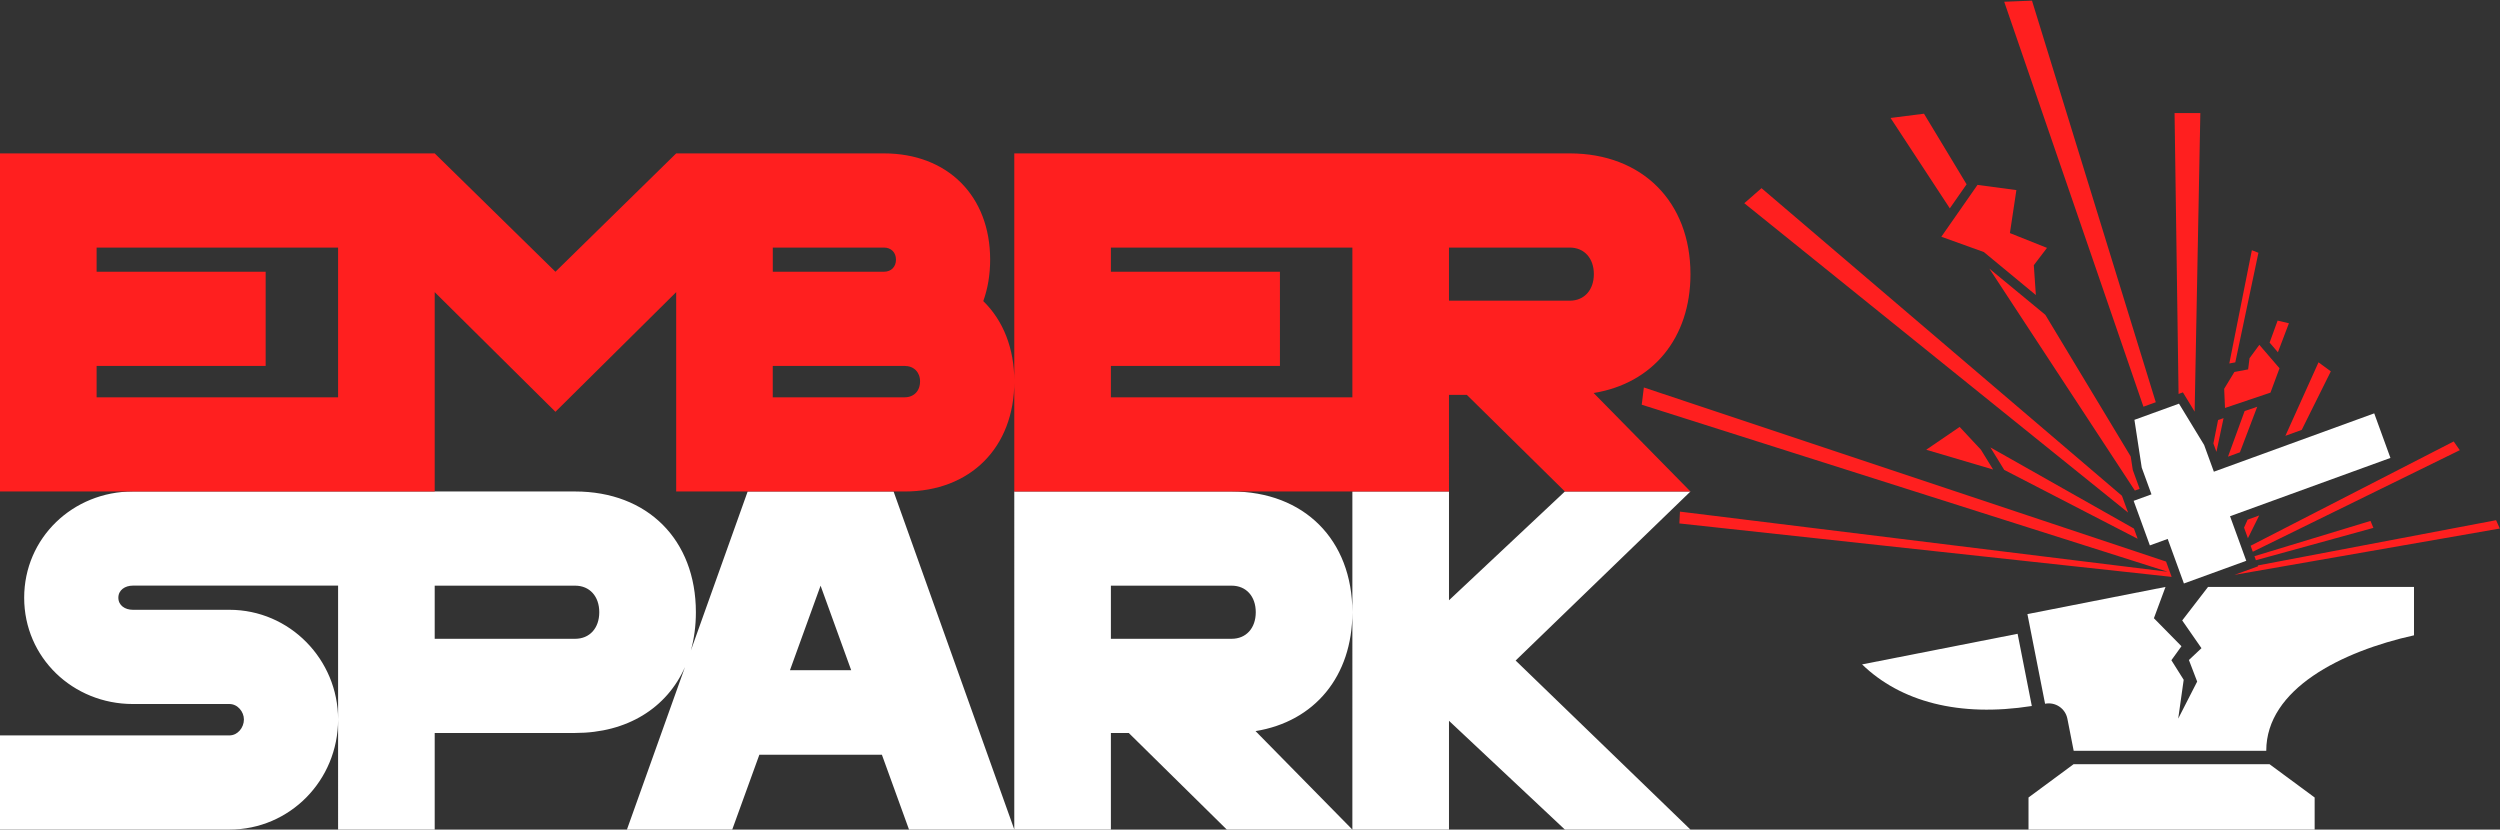 <?xml version="1.0" encoding="utf-8"?>
<!-- Generator: Adobe Illustrator 28.1.0, SVG Export Plug-In . SVG Version: 6.00 Build 0)  -->
<svg version="1.1"
	 id="EmberSpark_00000022538722631246106570000003984959453319903400_" xmlns:svg="http://www.w3.org/2000/svg" xmlns:sodipodi="http://sodipodi.sourceforge.net/DTD/sodipodi-0.dtd" xmlns:inkscape="http://www.inkscape.org/namespaces/inkscape" sodipodi:docname="EmberSpark.svg"
	 xmlns="http://www.w3.org/2000/svg" xmlns:xlink="http://www.w3.org/1999/xlink" x="0px" y="0px" viewBox="0 0 5749.9 1908"
	 style="enable-background:new 0 0 5749.9 1908;" xml:space="preserve">
<rect x="0" y="0" width="5749.9" height="1908" fill="#333333" stroke="none"/>
<style type="text/css">
	.st0{fill:#FFFFFF;}
	.st1{fill:#FF1F1F;}
</style>
<g id="EmberSpark" inkscape:groupmode="layer" inkscape:label="logo">
	<g id="SPARK">
		<g>
			<path class="st0" d="M3888,1130.4h-288.8l-266.6,250.2v-250.2h-222.2v277.7V1908h222.2v-250.2l266.6,250.2H3888l-402.1-388.8
				L3888,1130.4z M3110.4,1408.1c0-166.6-111.1-277.7-277.7-277.7H2555h-222.2V1908H2555v-222.2h41.1l225.5,222.2h288.8
				l-222.7-226.5C3023.3,1659.6,3110.4,1555.6,3110.4,1408.1z M2832.7,1469.2H2555V1347h277.7c33.3,0,55.5,24.4,55.5,61.1
				C2888.2,1444.8,2866,1469.2,2832.7,1469.2z M1719.6,1130.4L1589,1496c7.5-27.1,11.5-56.5,11.5-87.9
				c0-166.6-111.1-277.7-277.7-277.7h-323H777.6h0H305.5c-137.7,0-249.9,106.6-249.9,244.4s112.2,244.4,249.9,244.4l222.2,0
				c18.9,0,33.3,17.8,33.3,35.5c0,18.9-14.4,36.7-33.3,36.7H0V1908h527.7c138.9,0,249.9-113.3,249.9-253.3V1908h222.2v-222.2h323
				c119.7,0,210.8-57.4,252.6-151.5L1441.9,1908h242.2l62.4-172.2h281.8l62.4,172.2h242.2l-277.7-777.6H1719.6z M777.6,1654.7
				c0-137.7-111.1-252.2-249.9-252.2H305.5c-17.8,0-33.3-10-33.3-27.8c0-17.8,15.6-27.8,33.3-27.8h472.1V1654.7z M1322.8,1469.2
				h-323V1347h323c33.3,0,55.5,24.4,55.5,61.1C1378.3,1444.8,1356.1,1469.2,1322.8,1469.2z M1816.9,1541.4l70.4-194.4l70.4,194.4
				H1816.9z"/>
		</g>
	</g>
	<g id="EMBER">
		<g>
			<path class="st1" d="M3888,630.5c0-166.6-111.1-277.7-277.7-277.7h-277.7h-222.2v0H2555h-222.2v777.6H2555h555.4v0h222.2V908.2
				h41.1l225.5,222.2H3888l-222.7-226.5C3800.9,882,3888,778,3888,630.5z M3110.4,913.8H2555v-72.2h388.8V625H2555v-55.5h555.4
				V913.8z M3610.3,691.6h-277.7V569.4h277.7c33.3,0,55.5,24.4,55.5,61.1C3665.8,667.2,3643.6,691.6,3610.3,691.6z M0,352.8v777.6
				h222.2h555.4V913.8H222.2v-72.2H611V625H222.2v-55.5h555.4V352.8H222.2H0z M2277.3,597.2c0-146.6-97.8-244.4-244.4-244.4h-255.5
				h-143.3h-78.9L1277.5,625L999.8,352.8v0h0h-86.6H777.6v777.6h222.2V671.9l277.7,275.2l277.7-275.2v458.5h222.2v0h303.3
				c151.1,0,252.2-101.1,252.2-253.3c0-76.6-26-140.4-71.4-184.6C2271.8,663.9,2277.3,631.9,2277.3,597.2z M1777.4,569.4h255.5
				c16.7,0,27.8,11.1,27.8,27.8c0,16.7-11.1,27.8-27.8,27.8l-255.5,0V569.4z M2080.6,913.8h-303.3v-72.2h255.5h47.8
				c21.1,0,35.5,14.4,35.5,35.5C2116.2,899.3,2101.7,913.8,2080.6,913.8z"/>
		</g>
	</g>
</g>
<g id="Icon">
	<g id="Explosion">
		
			<path id="Explosion_Lines" inkscape:connector-curvature="0" sodipodi:nodetypes="cccccccccccccccccccccccccccccccccccccccccccccccccccccccccccccccccccccccccccccccccccccccccccccccccccccccccccccccccccccccccccccccccccccccccccccccc" class="st1" d="
			M4673.5,1.5l-63.9,2.5l320.2,931.4l28.4-10.3L4673.5,1.5z M5001.4,260l9.2,646.1l10-3.7l27,44.4l13.1-686.8L5001.4,260z
			 M4425.1,261.5l-76.9,9.8l136.3,207.9l38.6-55.3L4425.1,261.5z M4051.4,432.8l-39.6,34.6l882.7,711.5l-14.1-38.6L4051.4,432.8z
			 M5179.2,575.5L5127.3,836l13.8-2.6l53.2-252L5179.2,575.5z M4575.4,617.8l334.7,510.5l11-4l-15.8-43.5l-4.7-30.9l-196.4-325.8
			L4575.4,617.8z M5238.4,737.4L5220,788l19.1,22.2l25.3-66.7L5238.4,737.4z M5332.5,833.3l-76.2,169.1l37.6-13.7l66.9-134.6
			L5332.5,833.3z M3780.8,891.2l-4.9,39.6L4985.4,1315l-1121.6-138.3l-1.3,27.2l1132.2,122.9l-12.8-35.2L3780.8,891.2z
			 M5191.5,935.6l-28.9,9.7l-38.3,105l27.4-10L5191.5,935.6z M5114.1,961.7l-12.6,4.3l-10.8,54l7,19.3L5114.1,961.7z M5643.4,1015.3
			l-467.1,239.9l5,13.8l476.1-233.6L5643.4,1015.3z M4577.8,1029l31.8,51.7l306.9,158.5l-8.5-23.5L4577.8,1029z M5266.5,1043.9
			l-34.6,12.6l-38.1,84.7l29.8-10.8L5266.5,1043.9z M5196.1,1185.5l-26.7,9.7l-8.2,18.3l8.9,24.4L5196.1,1185.5z M5740.9,1196.4
			l-548.1,104.1l0.7,1.9l-54.4,19.8l610.3-106.6L5740.9,1196.4z M5452.1,1198.1l-267,81.1l3.4,9.3l270.2-74.4L5452.1,1198.1z"/>
		<path id="Fragment_3" inkscape:connector-curvature="0" sodipodi:nodetypes="ccccc" class="st1" d="M4507.1,981.9l49,52.5l28,45.5
			l-153.9-45.5L4507.1,981.9z"/>
		<path id="Fragment_2" inkscape:connector-curvature="0" sodipodi:nodetypes="ccccccccc" class="st1" d="M4622.7,536.1l85.3,34
			l-30.3,39.8l4.7,68.7l-119.6-98.9l-97.8-35.2l83.2-119.3l89.4,12L4622.7,536.1z"/>
		<path id="Fragment_1" inkscape:connector-curvature="0" sodipodi:nodetypes="ccccccccc" class="st1" d="M5139,855.5l31.6-5.9
			l3.2-25.7l22.6-30.8l46.4,53.9l-20.8,56l-104.6,35.3l-1.9-44.1L5139,855.5z"/>
	</g>
	<path id="Mallet" inkscape:connector-curvature="0" class="st0" d="M5011.6,928.4l57.8,95l22.4,61.5l368.8-134.2l37.3,102.5
		L5129,1187.3l37.3,102.5l-143.4,52.2l-37.3-102.5l-41,14.9l-37.3-102.5l41-14.9l-22.4-61.5l-16.8-109.9L5011.6,928.4z"/>
	<g id="Anvil">
		<path id="Right" class="st0" d="M5078.5,1349.8l-59.5,77.2l44.3,63.8l-28.9,27.2l19,49.6l-43.6,85.2l12.6-89.3l-28.3-45l23.2-32.2
			l-63.4-64.4l26.7-72l-317.6,62.5l40.6,206.2c23.7-4.7,46.6,10.7,51.3,34.4l14.5,73.8h228l0,0h214.9c0-142.1,173-228.6,339.8-265.6
			v-111.2H5078.5z"/>
		<polygon id="Base" class="st0" points="4769.2,1757.6 4665.5,1834.2 4665.5,1908 5323.6,1908 5323.6,1834.2 5219.8,1757.6 		"/>
		<path id="Left" class="st0" d="M4640.4,1457.7l-357.7,70.4c88.4,85.5,222.7,122,390.4,95.7L4640.4,1457.7z"/>
	</g>
</g>
</svg>
